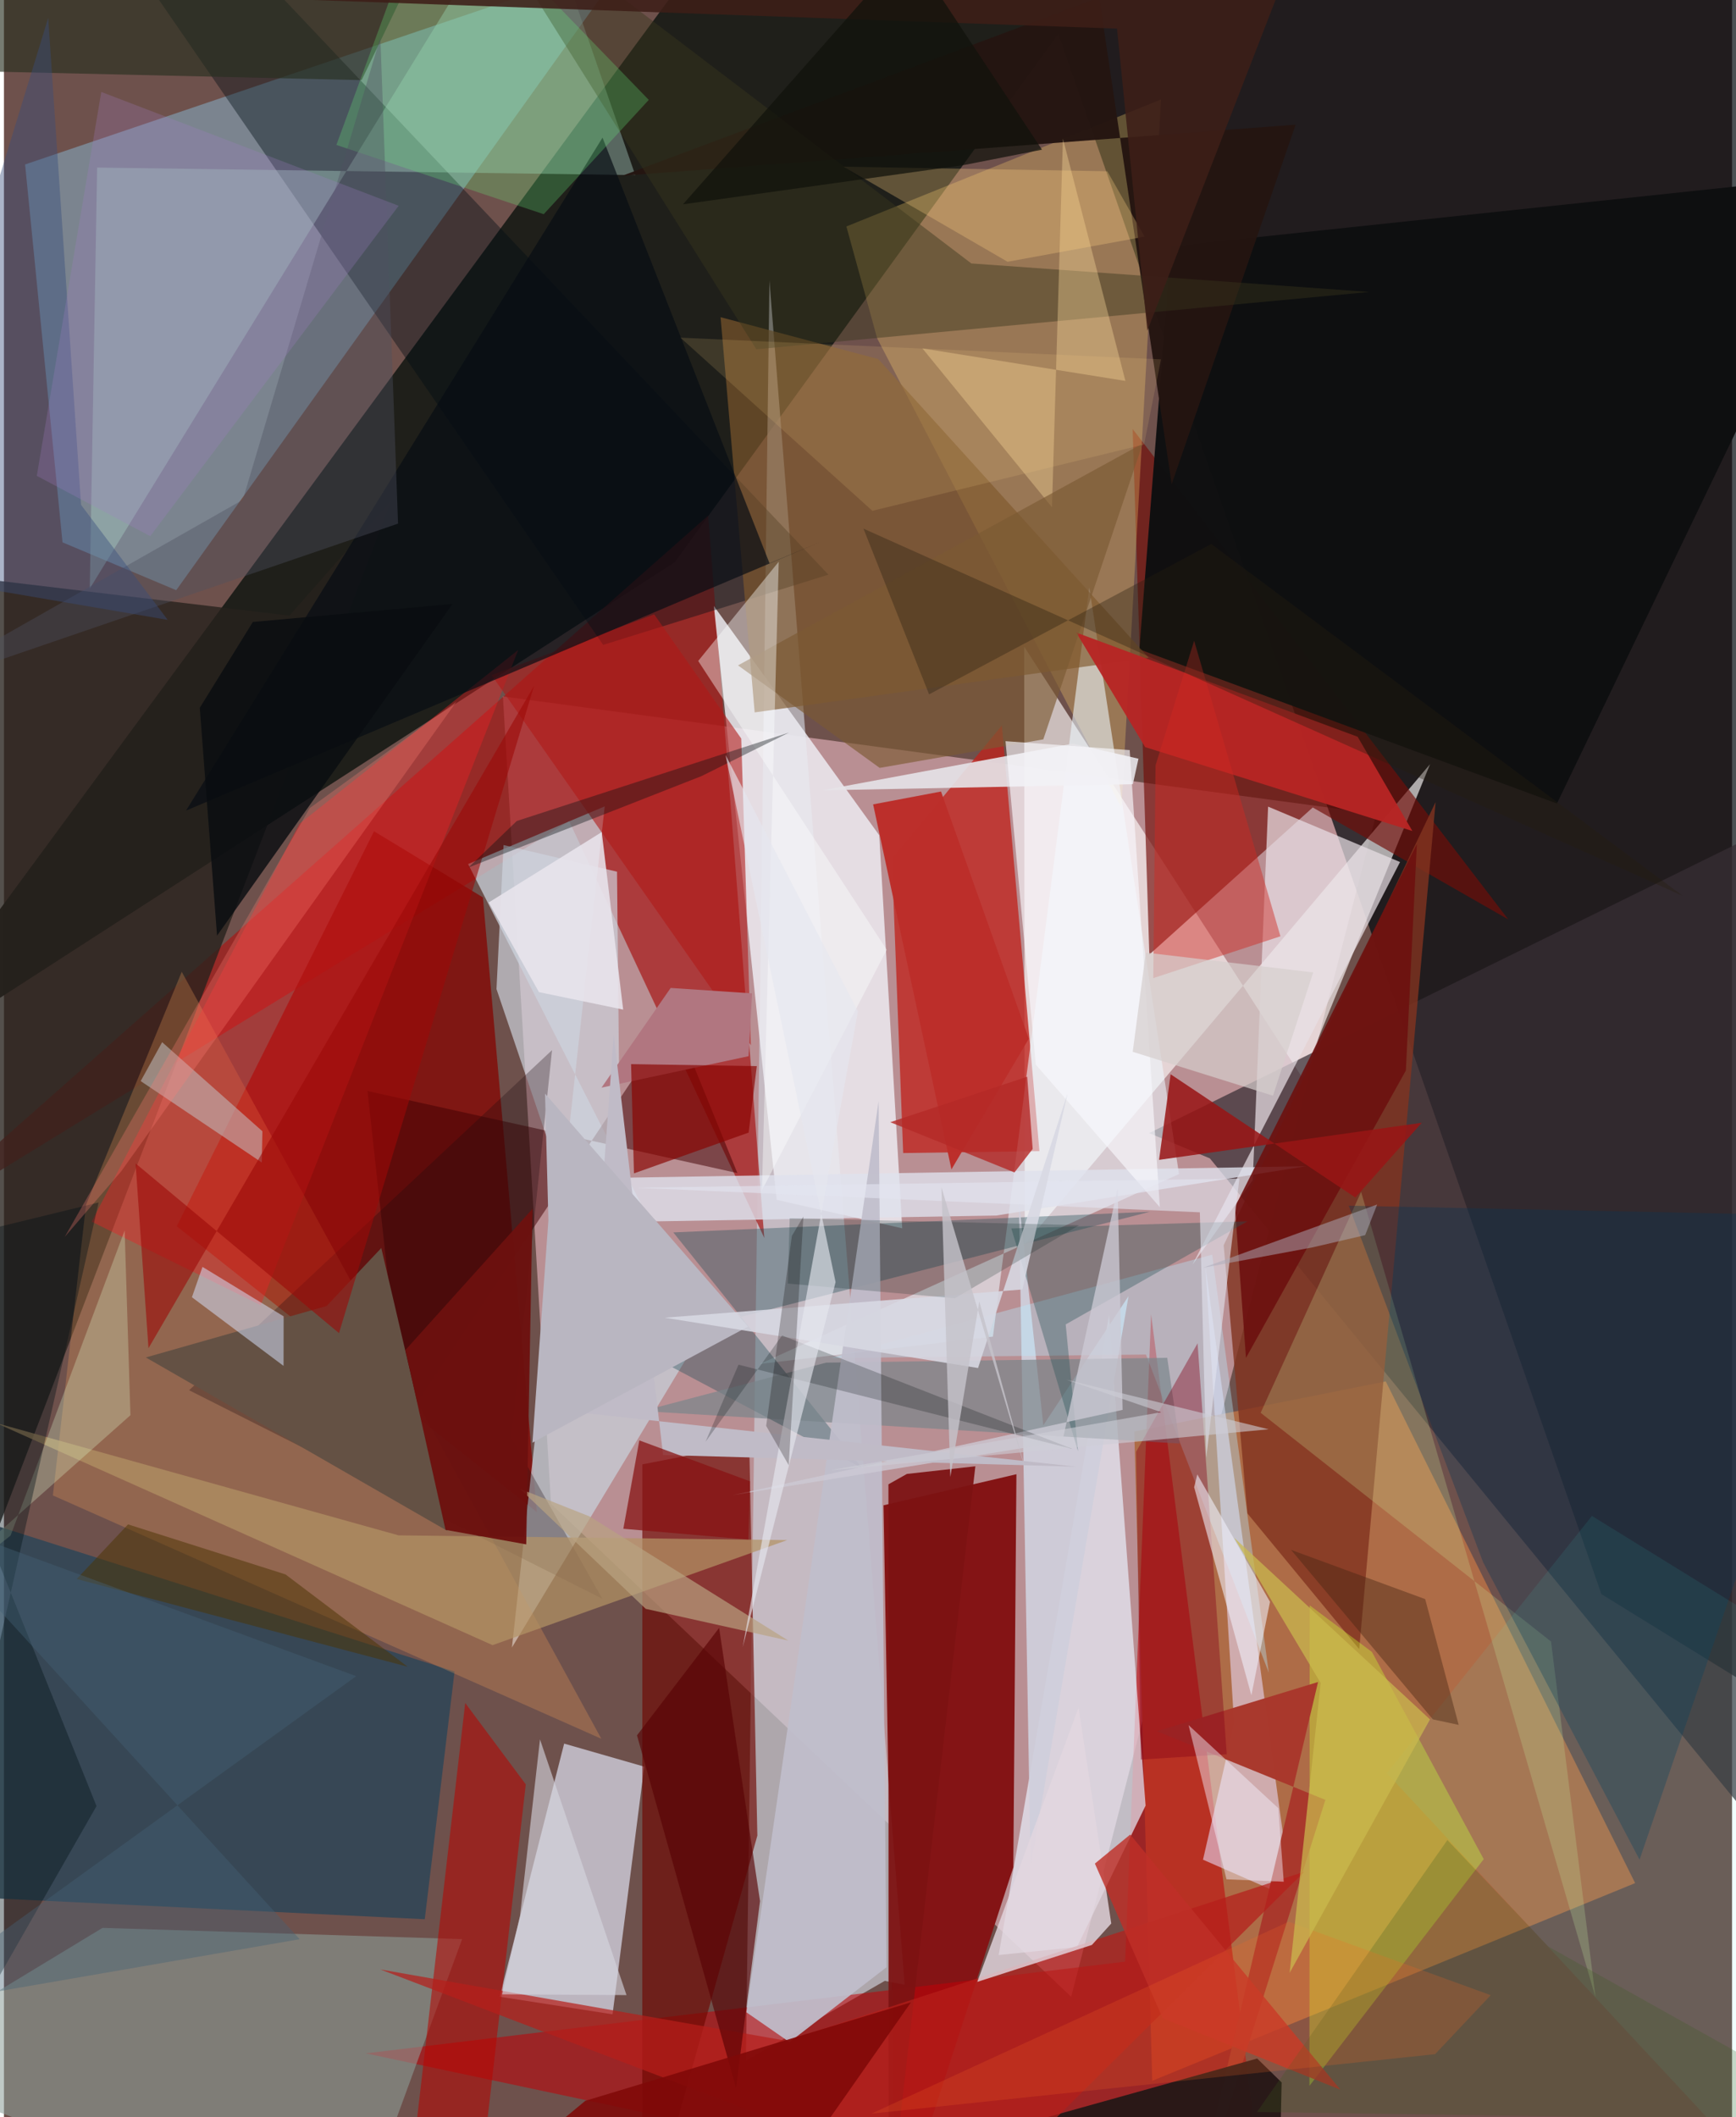 <svg xmlns="http://www.w3.org/2000/svg" width="228" height="278" viewBox="0 0 836 1024"><path fill="#6e514c" d="M0 0h836v1024H0z"/><path fill="#c99da3" fill-opacity=".824" d="M516.294 965.772l147.61-572.088-422.527-56.837 23.264 390.539z"/><path fill="#00060b" fill-opacity=".702" d="M482.792-62h373.45L898 848.27l-125.21-77.257z"/><path fill="#1d1d19" fill-opacity=".965" d="M-62 521.41L367.125-62l188.907 15.038-231.496 318.847z"/><path fill="#841415" d="M488.3 903.157l1.504-190.127-64.293 15.03 6.156 349.378z"/><path fill="#cacdd7" fill-opacity=".694" d="M435.734 959.966l-65.412-824.304-11.386 861.023 67.194-38.612z"/><path fill="#a61a19" fill-opacity=".71" d="M367.827 598.74l-94.362-201.53-327.337 200.868 394.547-348.73z"/><path fill="#fffcfc" fill-opacity=".631" d="M628.107 521.245l61.792-151.64-196.07 232.203-.264-289.013z"/><path fill="#85abc1" fill-opacity=".576" d="M83.333 285.46l218.28-304.714L10.227 79.54l18.1 182.775z"/><path fill="#ae6c47" fill-opacity=".992" d="M668.48 668.134l120.648 242.66-233.631 95.62-8.695-314.028z"/><path fill="#850300" fill-opacity=".745" d="M257.8 731.363L83.593 593.103l95.435-191.044 52.688 31.983z"/><path fill="#d6d5e4" fill-opacity=".753" d="M271.004 843.324l38.74 11.136-15.32 119.793-54.597-8.502z"/><path fill="#eeedf4" fill-opacity=".824" d="M434.551 594.085l-60.733-13.776-30.402-287.22L423.43 403.95z"/><path fill="#bf221c" fill-opacity=".769" d="M500.93 556.757l-65.914.933-5.456-142.264 53.205-64.54z"/><path fill="#c00006" fill-opacity=".545" d="M542.404 948.785l12.56-313.084L612.283 1086l-437.27-92.861z"/><path fill="#eaf1ff" fill-opacity=".675" d="M552.284 873.32l-33.189 68.398-37.885 3.866 53.39-309.657z"/><path fill="#720d09" fill-opacity=".659" d="M546.017 207.476L554.1 461.7l79.058-71.15 94.576 54.14z"/><path fill="#6f0700" fill-opacity=".651" d="M308.801 1086l55.669-198.18-3.925-189.643-51.716 10.09z"/><path fill="#26211c" fill-opacity=".788" d="M138.086 297.739L-62 273.819l35.868 526.358L187.75 241.432z"/><path fill="#382e35" fill-opacity=".722" d="M855.164 892.153L583.387 560.265l-29.4-12.219 340.5-167.524z"/><path fill="#ffd56a" fill-opacity=".294" d="M540.623 390.734L559.76 48.109l-152.22 61.416 14.895 54.122z"/><path fill="#c7cdd6" fill-opacity=".769" d="M338.892 642.573L245.745 796.83l44.884-406.818-66.101 27.884z"/><path fill="#254459" fill-opacity=".757" d="M203.573 928.266L-62 915.36l38.198-183.805 241.79 76.9z"/><path fill="#0e0f10" fill-opacity=".973" d="M898 83.821L564.536 119.13l-15.251 194.933 202.005 74.58z"/><path fill="#f5a15b" fill-opacity=".271" d="M23.671 723.287l16.03-140.562 46.302-112.701 202.984 370.951z"/><path fill="#e5d5f1" fill-opacity=".596" d="M581.226 612.52l13.897 221.19-15.057 65.76 42.963 18.805z"/><path fill="#000e14" fill-opacity=".404" d="M32.329-62l257.533 373.924 108.98-33.982L77.003-62z"/><path fill="#8e9f9a" fill-opacity=".561" d="M47.68 932.445l173.97 5.437L167.409 1086-62 998.91z"/><path fill="#823420" fill-opacity=".804" d="M655.624 797.613l36.965-409.662-102.53 214.31 11.486 129.716z"/><path fill="#a7cbc2" fill-opacity=".42" d="M254.634-62L305.41 84.695 45.079 81.039 41.51 284.69z"/><path fill="#410002" fill-opacity=".51" d="M175.862 527.694l17.548 160.132 130.778-195.743 30.628 75.298z"/><path fill="#eef7ff" fill-opacity=".573" d="M478.437 646.469l46.612-362.341 43.407 283.726-202.692 91.812z"/><path fill="#e8e0e5" fill-opacity=".71" d="M604.125 570.826l-29.135 40.82 100.398-194.713-63.834-26.8z"/><path fill="#80592d" fill-opacity=".659" d="M363.168 344.563l-16.49-191.154 76.274 20.26L553.77 318.126z"/><path fill="#224f59" fill-opacity=".376" d="M554.352 586.087l-230.54 9.985 91.36 113.995-111.887-59.419z"/><path fill="#cfcfdb" fill-opacity=".937" d="M544.023 626.92l-47.352 276.132-5.702-322.664 11.845 108.97z"/><path fill="#e92325" fill-opacity=".42" d="M124.2 631.277l124.6-316.92-105.912 84.14L42.413 590.884z"/><path fill="#cfd4df" fill-opacity=".678" d="M238.277 478.384l3.415-69.669 54.89 12.89 2.403 235.899z"/><path fill="#e5e3e7" fill-opacity=".906" d="M548.839 366.961l-2.703 12.34-150.444 2.97 121.454-22.61z"/><path fill="#cfff2e" fill-opacity=".357" d="M631.685 776.457l-.138 232.407 84.32-109.659-54.046-100.178z"/><path fill="#a9382c" fill-opacity=".988" d="M557.735 837.345l81.524 33.19L571.408 1086l64.314-272.471z"/><path fill="#b70501" fill-opacity=".553" d="M223.143 823.667l29.3 39.374-19.696 172.25-38.515 37.927z"/><path fill="#b72524" fill-opacity=".953" d="M681.348 401.923l-129.275-40.578-33.336-55.4 136.146 50.403z"/><path fill="#1c0c0e" fill-opacity=".294" d="M265.151 507.911l-19.708 187.493 44.014 77.85-199.88-100.846z"/><path fill="#241511" fill-opacity=".969" d="M299.133 84.998L624.88 60.296l-59.964 173.855L529.84-1.21z"/><path fill="#cde496" fill-opacity=".247" d="M607.955 683.321l48.6-106.848 113.393 389.55-21.515-172.085z"/><path fill="#291918" fill-opacity=".988" d="M618.102 1007.205l-11.834-11.575-105.071 29.363L616.383 1086z"/><path fill="#b39264" fill-opacity=".71" d="M378.909 744.886l-188.013-2.289-194.808-54.376 240.293 107.482z"/><path fill="#dfe2ed" fill-opacity=".784" d="M315.587 590.723l164.455-2.809 149.922-23.84-336.625 5.657z"/><path fill="#b11917" fill-opacity=".584" d="M356.679 357.212l4.655 148.323L235.886 326.51l78.667-29.373z"/><path fill="#b7ebff" fill-opacity=".369" d="M584.503 606.839l27.38 202.158-59.42-153.849-152.315 1.693z"/><path fill="#79858a" fill-opacity=".686" d="M562.77 656.714l5.975 41.475-259.804-15.694 88.778-23.428z"/><path fill="#c1becc" fill-opacity=".918" d="M359.155 973.265l63.98-440.666 3.807 418.891-46.923 36.223z"/><path fill="#093554" fill-opacity=".349" d="M715.55 755.567l75.704 143.877L898 588.33l-247.435-5.189z"/><path fill="#7c1213" fill-opacity=".941" d="M436.816 712.89l33.122-3.697-41.981 364.167-.075-355.453z"/><path fill="#b61e1a" fill-opacity=".71" d="M470.373 1062.651L629.122 905.27 378.48 987.046 182.092 952.55z"/><path fill="#b17680" d="M289.074 526.058l33.464-48.226 39.391 2.624-1.681 30.382z"/><path fill="#6d100f" fill-opacity=".894" d="M683.524 408.237L595.5 583.784l5.351 72.975 77.354-138.993z"/><path fill="#060c13" fill-opacity=".682" d="M370.354 272.436l24.982-10.463L88.079 392.047 289.573 66.58z"/><path fill="#cf2922" fill-opacity=".455" d="M617.527 452.852l-61.528 20.232 1.11-102.927 18.666-60.259z"/><path fill="#38361d" fill-opacity=".435" d="M363.98 168.92L218.992-62l248.99 189.415 192.623 13.794z"/><path fill="#981616" fill-opacity=".859" d="M685.896 543.048l-32.142 36.162-89.366-59.632-5.573 41.398z"/><path fill="#ffdf9f" fill-opacity=".357" d="M542.53 184.245l-98.225-15.754 62.705 76.856 5.288-178.3z"/><path fill="#c1c2c5" fill-opacity=".537" d="M76.529 504.07l-10.38 18.818 58.583 39.377.303-15.115z"/><path fill="#bc2e2a" fill-opacity=".984" d="M453.332 382.832L495.8 502.396l-37.436 63.208-37.884-176.562z"/><path fill="#285357" fill-opacity=".365" d="M487.338 594.139l114.223-3.436-87.923 49.87 5.98 61.381z"/><path fill="#645144" d="M182.544 603.618l32 136.852-145.901-83.919 87.457-24.894z"/><path fill="#e2d6df" fill-opacity=".816" d="M535.681 930.328l-9.366 10.376-55.456 17.866 49.015-132.702z"/><path fill="#262f1f" fill-opacity=".631" d="M-62 33.315L-32.24-62h253.78L173.032 38.755z"/><path fill="#ffd284" fill-opacity=".294" d="M485.524 126.606l66.315-12.148-18.074-31.614-127.594-2.216z"/><path fill="#8a0301" fill-opacity=".671" d="M304.78 567.523l55.476-19.729 3.954-32.151-60.824-.958z"/><path fill="#580204" fill-opacity=".643" d="M365.77 919.505l-11.629 90.339-47.903-170.515 39.744-51.98z"/><path fill="#d6e1fd" fill-opacity=".518" d="M135.3 636.657L96.047 612.75l-5.116 14.679 44.333 33.21z"/><path fill="#cdcad5" fill-opacity=".761" d="M352.453 723.177l159.574-25.915 26.742-122.393 2.406 107.037z"/><path fill="#e2fbd0" fill-opacity=".282" d="M-62 794.006L61.19 684.48l-2.803-89.34L3.193 742.733z"/><path fill="#850019" fill-opacity=".396" d="M577.443 649.698l-29.752 52.473 2.299 148.848 41.555-2.572z"/><path fill="#68e779" fill-opacity=".275" d="M311.944 48.309l-50.821 55.289-100.308-33.492 47.35-128.91z"/><path fill="#d6d6e0" fill-opacity=".616" d="M301.171 964.957l-60.177-.378 8.66-37.956 9.67-85.338z"/><path fill="#9b0a07" fill-opacity=".592" d="M69.916 652.093l186.56-320.453-94.39 313.14-98.403-82.058z"/><path fill="#7b5a33" fill-opacity=".651" d="M355.109 321.816L550.917 214.5 502.81 357.61l-79.155 13.795z"/><path fill="#fcffff" fill-opacity=".4" d="M374.814 271.686l-8.122 304.007 60.37-116.33-91.209-139.676z"/><path fill="#7f0908" fill-opacity=".867" d="M438.786 968.45L356.484 1086H196.909l84.32-69.902z"/><path fill="#b9a381" fill-opacity=".682" d="M249.604 720.083l33.642 13.343 96.203 60.075-68.98-15.357z"/><path fill="#081113" fill-opacity=".384" d="M379.755 354.322L248.09 397.089l-23.355 22.492 112.757-44.221z"/><path fill="#c0bbc7" d="M518.805 709.399l-237.248-25.862 13.44-182.98 23.875 203.17z"/><path fill="#001216" fill-opacity=".384" d="M44.771 873.537L-62 1060.25 45.785 581.61-62 607.883z"/><path fill="#f3f1ff" fill-opacity=".451" d="M619.126 910.125l-2.643-35.58-43.4-40.163 18.342 74.573z"/><path fill="#6d100e" fill-opacity=".949" d="M213.62 739.937l39.04 7.03 3.046-162.311-61.492 68.316z"/><path fill="#f8f9fe" fill-opacity=".639" d="M559.191 583.919l-60.028-69.02-14.64-156.418 60.09 4.318z"/><path fill="#3dfaea" fill-opacity=".078" d="M768.218 733.198L898 813.24 881.331 1086 668.995 857.606z"/><path fill="#e9e4ec" fill-opacity=".871" d="M258.807 479.848l-24.31-43.341 54.69-34.056 10.373 85.861z"/><path fill="#b9b6c1" d="M263.387 590.156l-7.726 107.6 104.28-56.136-98.183-112.684z"/><path fill="#e2e5f0" fill-opacity=".604" d="M578.535 586.35l3.077 118.717 16.052-135.018-291.595 4.429z"/><path fill="#f1f1fc" fill-opacity=".573" d="M603.47 819.964l9.001-45.226-35.167-61.616-1.526 6.194z"/><path fill="#d7d8e3" fill-opacity=".886" d="M471.246 661.668l-151.59-24.344 173.036-13.647 21.859-94.798z"/><path fill="#000b0b" fill-opacity=".227" d="M376.43 645.924l140.54 54.897-161.62-40.772-15.933 37.275z"/><path fill="#bf2f28" fill-opacity=".812" d="M527.763 901.347l17.091-14.043 101.685 123.41-85.947-34.478z"/><path fill="#4e525f" fill-opacity=".388" d="M-49.528 335.481l165.077-93.742 66.546-223.712 8.555 235.226z"/><path fill="#384e7d" fill-opacity=".42" d="M-60.51 275.933L79.219 299.82l-41.916-55.628L21.407 8.648z"/><path fill="#4b3301" fill-opacity=".498" d="M136.204 761.485l59.076 44.646-160.082-42.433 24.824-26.405z"/><path fill="#090d10" fill-opacity=".816" d="M103.087 452.547l113.944-160.445-96.62 8.72-25.673 41.503z"/><path fill="#001e1a" fill-opacity=".204" d="M380.112 589.213l140.063 3.341-60.106 35.383-80.884-7.125z"/><path fill="#482714" fill-opacity=".427" d="M622.665 749.616l64.886 23.825 16.207 60.832-12.506-2.68z"/><path fill="#adacb9" fill-opacity=".498" d="M664.325 582.559L580.1 613.164l52.975-9.856 25.434-5.91z"/><path fill="#3b5d1d" fill-opacity=".243" d="M898 1025.845l-150.905-84.379-48.805-51.494-92.123 131.523z"/><path fill="#cdcdd6" fill-opacity=".588" d="M514.015 667.325l97.815 23.973-212.434 19.848 160.444-28.109z"/><path fill="#ff7e76" fill-opacity=".286" d="M147.932 390.84l71.023-51.548-162.331 227.36-27.22 31.58z"/><path fill="#3d1e17" fill-opacity=".875" d="M639.176-62l-86.032 221.944-14.674-146.1L-62-7.51z"/><path fill="#b42927" fill-opacity=".804" d="M495.01 520.764l2.656 34.943-8.806 11.353-60.078-24.29z"/><path fill="#f9d188" fill-opacity=".145" d="M327.274 163.32l232.465 10.492-8.176 41.148-131.447 32.102z"/><path fill="#e6e7ef" fill-opacity=".631" d="M357.398 796.688l44.91-176.577-53.233-254.963 64.046 124.029z"/><path fill="#251d10" fill-opacity=".353" d="M415.81 255.682L812.084 433.27 584.082 263.111l-136.528 72.727z"/><path fill="#c5c3ca" fill-opacity=".812" d="M457.832 714.352l-4.303-140.103 41.382 139.27-23.072-84.067z"/><path fill="#871212" fill-opacity=".733" d="M299.645 739.411l7.729-42.747 53.575 19.815-.82 28.133z"/><path fill="#a480c8" fill-opacity=".247" d="M70.769 259.336l-54.876-29.184L47.08 44.47l143.86 55.06z"/><path fill="#090101" fill-opacity=".251" d="M379.654 708.659l-10.908-18.99 12.428-91.895 5.579-9.425z"/><path fill="#f96522" fill-opacity=".208" d="M719.263 965.005l-97.758-35.546-201.845 92.828 272.675-28.749z"/><path fill="#cab94e" fill-opacity=".722" d="M636.976 813.99l-15.008 140.235 67.906-122.62-94.739-87.828z"/><path fill="#d5cecd" fill-opacity=".698" d="M633.369 470.33l-19.458 59.632-67.846-21.242 6.314-47.983z"/><path fill="#11120c" fill-opacity=".729" d="M437.664-24.959l64.517 97.355-37.84 7.442L328.47 98.835z"/><path fill="#446174" fill-opacity=".404" d="M143.044 937.932l-188.489-206.5 215.843 79.274-222.94 161.027z"/></svg>